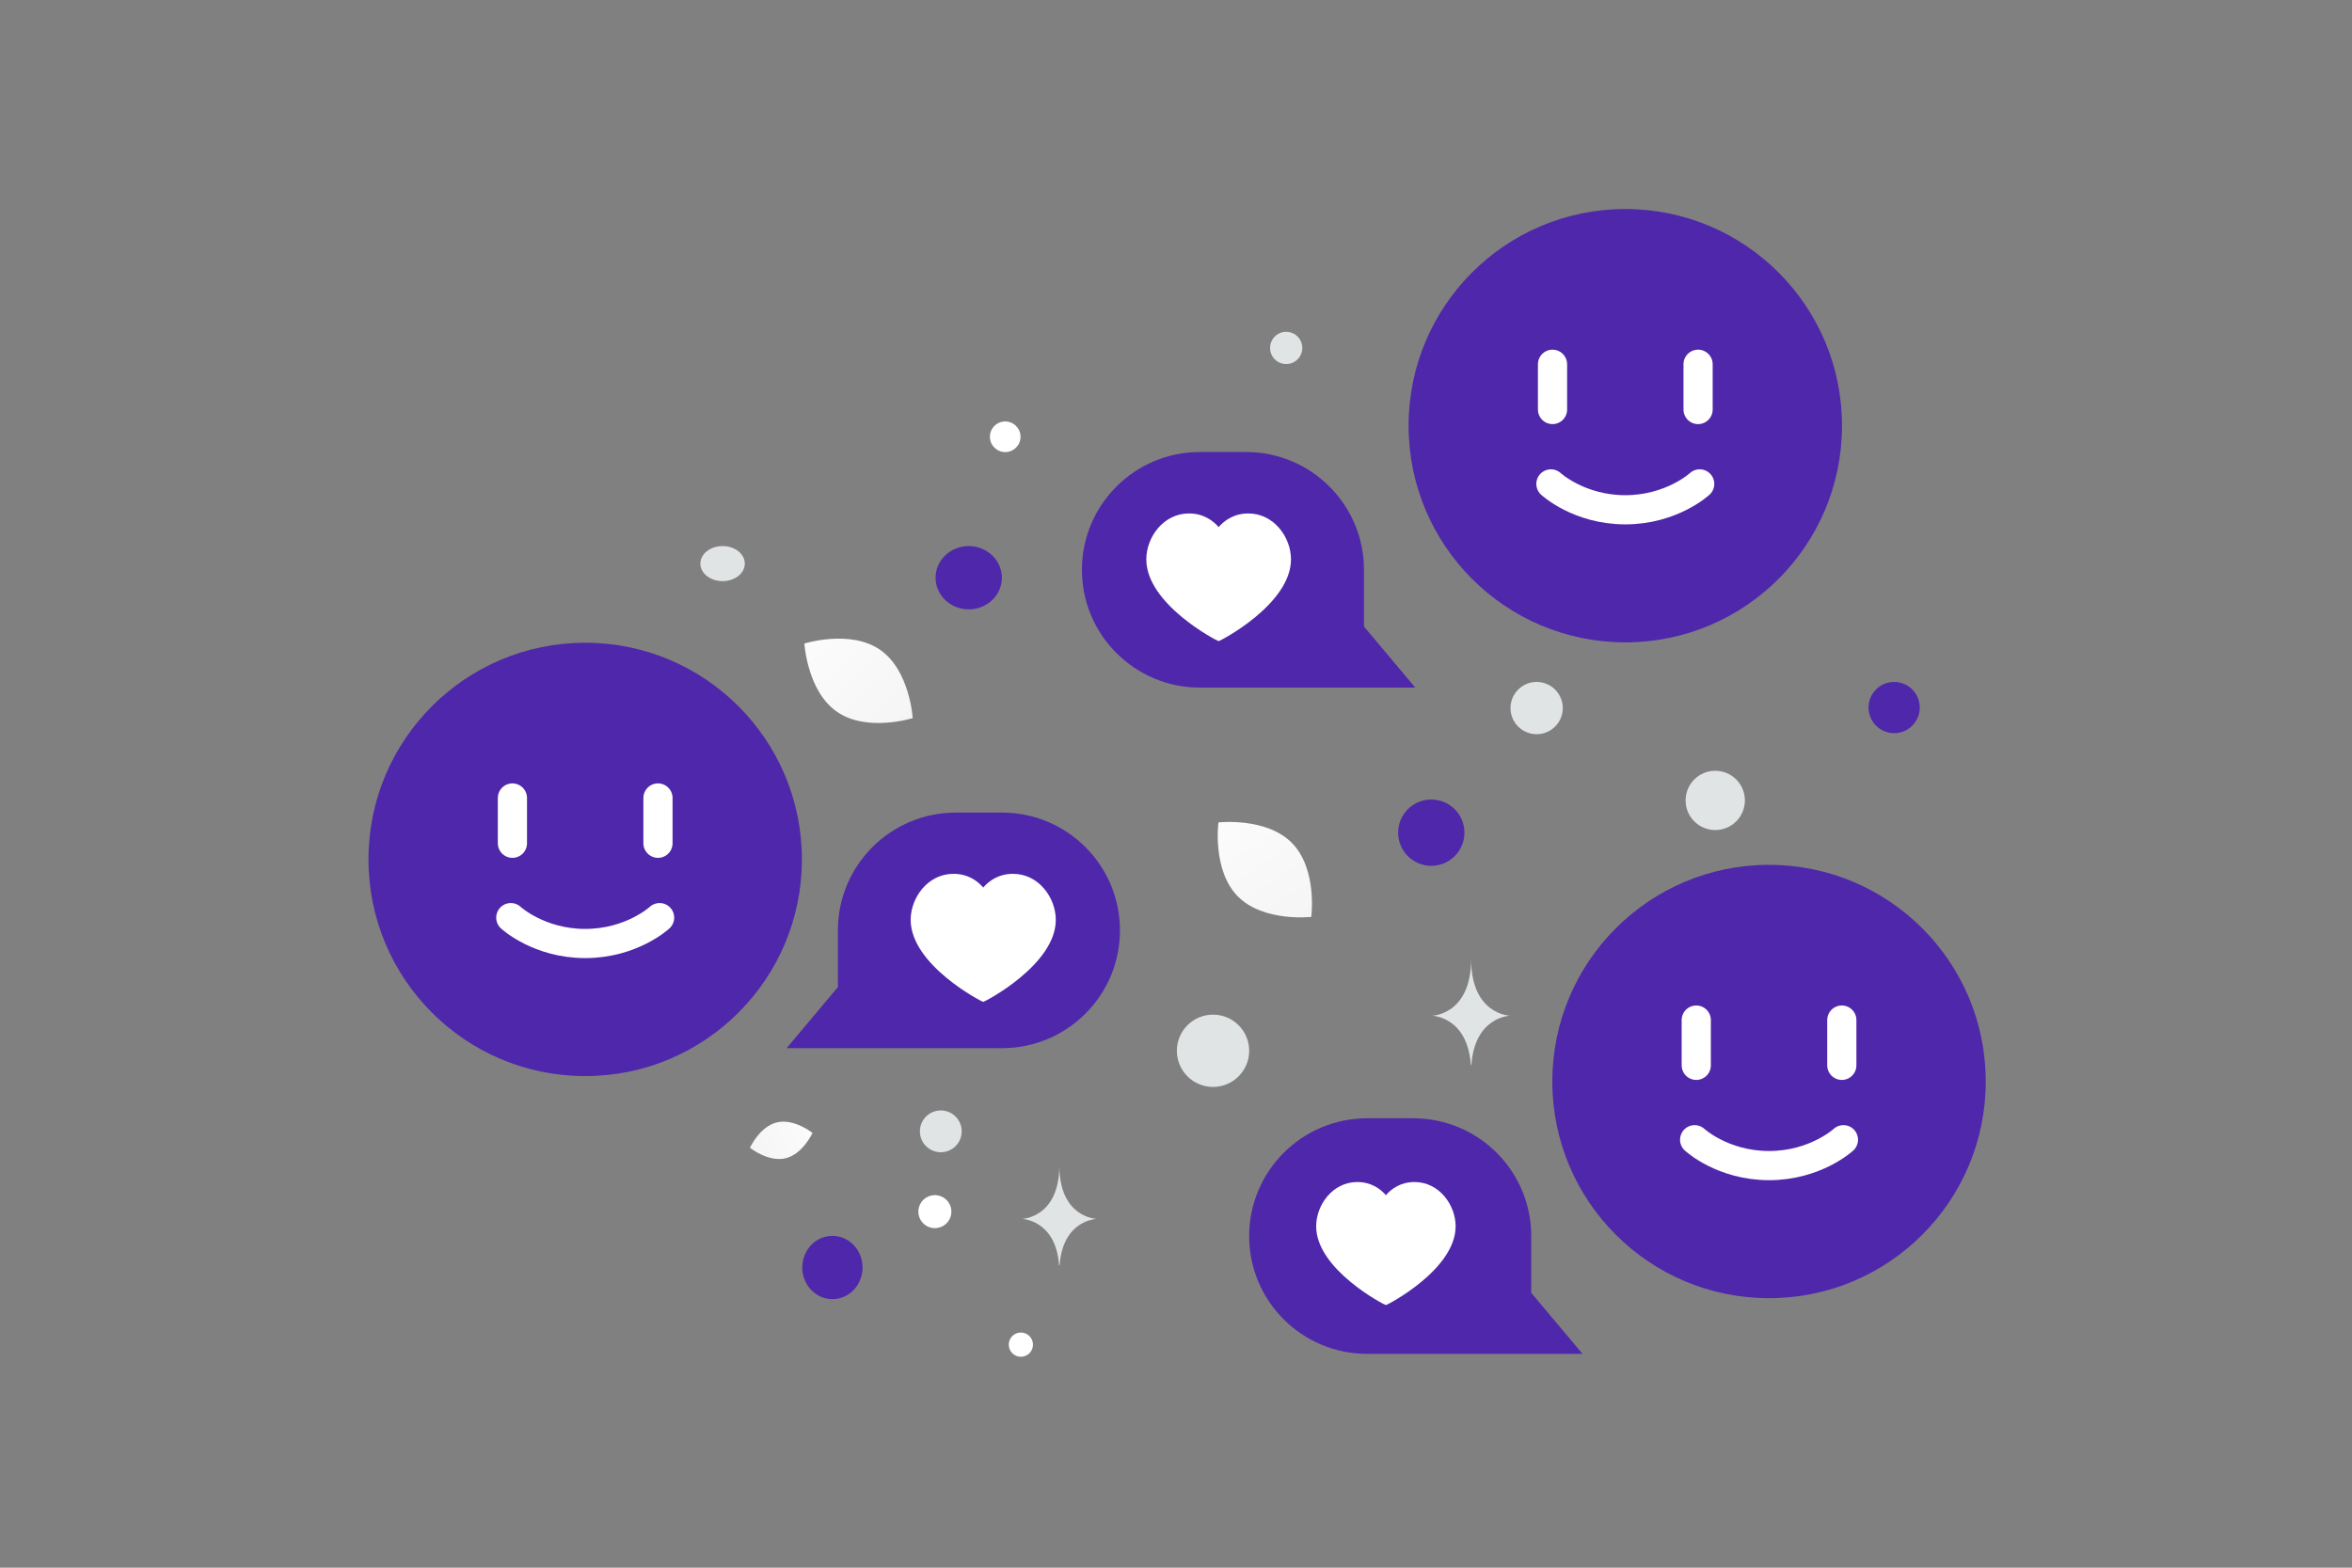 <svg width="900" height="600" viewBox="0 0 900 600" fill="none" xmlns="http://www.w3.org/2000/svg">
<rect x="0" y="0" width="900" height="600" fill="#808080" stroke="none"/>
<g clip-path="url(#clip0_1235_21516)">
<path fill-rule="evenodd" clip-rule="evenodd" d="M141 328.926C141 283.123 178.123 246 223.926 246C269.729 246 306.852 283.123 306.852 328.926M306.852 328.926C306.852 374.729 269.729 411.852 223.926 411.852C178.123 411.852 141 374.729 141 328.926" fill="#4F27AA"/>
<path d="M196.078 305.41V322.738M251.776 305.41V322.738M252.395 351.205C252.395 351.205 241.716 361.106 223.928 361.106C206.132 361.106 195.461 351.205 195.461 351.205" stroke="white" stroke-width="11.167" stroke-linecap="round" stroke-linejoin="round"/>
<path fill-rule="evenodd" clip-rule="evenodd" d="M594 413.926C594 368.123 631.123 331 676.926 331C722.729 331 759.852 368.123 759.852 413.926M759.852 413.926C759.852 459.729 722.729 496.852 676.926 496.852C631.123 496.852 594 459.729 594 413.926" fill="#4F27AA"/>
<path d="M649.078 390.41V407.738M704.776 390.41V407.738M705.395 436.205C705.395 436.205 694.716 446.106 676.928 446.106C659.132 446.106 648.461 436.205 648.461 436.205" stroke="white" stroke-width="11.167" stroke-linecap="round" stroke-linejoin="round"/>
<path fill-rule="evenodd" clip-rule="evenodd" d="M539 162.926C539 117.123 576.123 80 621.926 80C667.729 80 704.852 117.123 704.852 162.926M704.852 162.926C704.852 208.729 667.729 245.852 621.926 245.852C576.123 245.852 539 208.729 539 162.926" fill="#4F27AA"/>
<path d="M594.078 139.41V156.738M649.776 139.41V156.738M650.395 185.205C650.395 185.205 639.716 195.106 621.928 195.106C604.132 195.106 593.461 185.205 593.461 185.205" stroke="white" stroke-width="11.167" stroke-linecap="round" stroke-linejoin="round"/>
<path d="M320.624 356.081V377.797L301 401.162H383.429C408.344 401.162 428.554 380.972 428.554 356.081C428.554 331.19 408.344 311 383.429 311H365.749C340.818 311 320.624 331.19 320.624 356.081Z" fill="#4F27AA"/>
<path fill-rule="evenodd" clip-rule="evenodd" d="M387.637 334.439C397.432 334.439 404 343.567 404 352.068C404 369.323 376.732 383.451 376.235 383.451C375.739 383.451 348.471 369.323 348.471 352.068C348.471 343.567 355.039 334.439 364.833 334.439C370.433 334.439 374.11 337.211 376.235 339.68C378.361 337.211 382.038 334.439 387.637 334.439Z" fill="white"/>
<path d="M585.93 473.081V494.797L605.554 518.162H523.125C498.21 518.162 478 497.972 478 473.081C478 448.19 498.21 428 523.125 428H540.805C565.736 428 585.93 448.19 585.93 473.081Z" fill="#4F27AA"/>
<path fill-rule="evenodd" clip-rule="evenodd" d="M519.361 452.396C509.948 452.396 503.636 461.168 503.636 469.337C503.636 485.919 529.841 499.496 530.318 499.496C530.795 499.496 557 485.919 557 469.337C557 461.168 550.688 452.396 541.276 452.396C535.895 452.396 532.361 455.06 530.318 457.432C528.276 455.06 524.742 452.396 519.361 452.396Z" fill="white"/>
<path d="M521.93 218.081V239.797L541.554 263.162H459.125C434.21 263.162 414 242.972 414 218.081C414 193.19 434.21 173 459.125 173H476.805C501.736 173 521.93 193.19 521.93 218.081Z" fill="#4F27AA"/>
<path fill-rule="evenodd" clip-rule="evenodd" d="M454.95 196.514C445.185 196.514 438.636 205.615 438.636 214.09C438.636 231.294 465.823 245.38 466.318 245.38C466.813 245.38 494 231.294 494 214.09C494 205.615 487.452 196.514 477.686 196.514C472.104 196.514 468.437 199.278 466.318 201.74C464.199 199.278 460.533 196.514 454.95 196.514Z" fill="white"/>
<path d="M297.31 429.567C303.921 428 310.914 433.607 310.914 433.607C310.914 433.607 307.182 441.75 300.569 443.312C293.958 444.878 286.967 439.276 286.967 439.276C286.967 439.276 290.699 431.133 297.31 429.567Z" fill="url(#paint0_linear_1235_21516)"/>
<path d="M336.729 248.671C325.284 240.788 307.8 246.298 307.8 246.298C307.8 246.298 308.882 264.587 320.335 272.463C331.779 280.346 349.256 274.843 349.256 274.843C349.256 274.843 348.173 256.554 336.729 248.671Z" fill="url(#paint1_linear_1235_21516)"/>
<path d="M494.381 322.648C484.574 312.666 466.234 314.771 466.234 314.771C466.234 314.771 463.807 333.059 473.624 343.035C483.431 353.017 501.761 350.918 501.761 350.918C501.761 350.918 504.188 332.63 494.381 322.648Z" fill="url(#paint2_linear_1235_21516)"/>
<path d="M370.685 233.218C377.691 233.218 383.37 227.797 383.37 221.109C383.37 214.421 377.691 209 370.685 209C363.679 209 358 214.421 358 221.109C358 227.797 363.679 233.218 370.685 233.218Z" fill="#4F27AA"/>
<path d="M547.685 331.37C554.691 331.37 560.37 325.691 560.37 318.685C560.37 311.679 554.691 306 547.685 306C540.679 306 535 311.679 535 318.685C535 325.691 540.679 331.37 547.685 331.37Z" fill="#4F27AA"/>
<path d="M318.532 473.001C324.901 473.001 330.064 478.422 330.064 485.11C330.064 491.797 324.901 497.219 318.532 497.219C312.163 497.219 307 491.797 307 485.11C307 478.422 312.163 473.001 318.532 473.001Z" fill="#4F27AA"/>
<path d="M724.802 261C730.215 261 734.604 265.388 734.604 270.802C734.604 276.215 730.215 280.604 724.802 280.604C719.389 280.604 715 276.215 715 270.802C715 265.388 719.389 261 724.802 261Z" fill="#4F27AA"/>
<path d="M384.652 161.305C387.89 161.305 390.514 163.93 390.514 167.167C390.514 170.405 387.89 173.029 384.652 173.029C381.415 173.029 378.79 170.405 378.79 167.167C378.79 163.93 381.415 161.305 384.652 161.305Z" fill="white"/>
<path d="M492.166 127C495.571 127 498.332 129.761 498.332 133.166C498.332 136.571 495.571 139.332 492.166 139.332C488.761 139.332 486 136.571 486 133.166C486 129.761 488.761 127 492.166 127Z" fill="#E1E4E5"/>
<path d="M464.166 388.332C471.806 388.332 478 394.526 478 402.166C478 409.806 471.806 416 464.166 416C456.526 416 450.332 409.806 450.332 402.166C450.332 394.526 456.526 388.332 464.166 388.332Z" fill="#E1E4E5"/>
<path d="M360 425C364.418 425 368 428.582 368 433C368 437.418 364.418 441 360 441C355.582 441 352 437.418 352 433C352 428.582 355.582 425 360 425Z" fill="#E1E4E5"/>
<path d="M390.638 509.999C393.199 509.999 395.275 512.075 395.275 514.636C395.275 517.197 393.199 519.273 390.638 519.273C388.077 519.273 386.001 517.197 386.001 514.636C386.001 512.075 388.077 509.999 390.638 509.999Z" fill="white"/>
<path d="M578 271C578 265.477 582.477 261 588 261C593.523 261 598 265.477 598 271C598 276.523 593.523 281 588 281C582.477 281 578 276.523 578 271Z" fill="#E1E4E5"/>
<path d="M656.343 295C662.608 295 667.686 300.078 667.686 306.343C667.686 312.607 662.608 317.686 656.343 317.686C650.078 317.686 645 312.607 645 306.343C645 300.078 650.078 295 656.343 295Z" fill="#E1E4E5"/>
<path d="M276.5 209C281.194 209 285 212.004 285 215.711C285 219.417 281.194 222.422 276.5 222.422C271.806 222.422 268 219.417 268 215.711C268 212.004 271.806 209 276.5 209Z" fill="#E1E4E5"/>
<path d="M351.634 465.367C350.732 461.999 352.73 458.538 356.098 457.635C359.466 456.733 362.928 458.732 363.83 462.099C364.732 465.467 362.734 468.929 359.366 469.831C355.998 470.734 352.537 468.735 351.634 465.367Z" fill="white"/>
<path d="M405.462 484.281H405.254C404.018 466.776 391 466.507 391 466.507C391 466.507 405.355 466.226 405.355 446C405.355 466.226 419.711 466.507 419.711 466.507C419.711 466.507 406.698 466.776 405.462 484.281ZM563.037 407.599H562.82C561.536 389.034 548 388.748 548 388.748C548 388.748 562.926 388.451 562.926 367C562.926 388.451 577.852 388.748 577.852 388.748C577.852 388.748 564.322 389.034 563.037 407.599Z" fill="#E1E4E5"/>
</g>
<defs>
<linearGradient id="paint0_linear_1235_21516" x1="322.206" y1="425.672" x2="264.331" y2="453.014" gradientUnits="userSpaceOnUse">
<stop stop-color="white"/>
<stop offset="1" stop-color="#EEEEEE"/>
</linearGradient>
<linearGradient id="paint1_linear_1235_21516" x1="292.147" y1="222.806" x2="382.237" y2="317.802" gradientUnits="userSpaceOnUse">
<stop stop-color="white"/>
<stop offset="1" stop-color="#EEEEEE"/>
</linearGradient>
<linearGradient id="paint2_linear_1235_21516" x1="455.252" y1="288.552" x2="526.153" y2="399.696" gradientUnits="userSpaceOnUse">
<stop stop-color="white"/>
<stop offset="1" stop-color="#EEEEEE"/>
</linearGradient>
<clipPath id="clip0_1235_21516">
<rect width="900" height="600" fill="white"/>
</clipPath>
</defs>
</svg>
